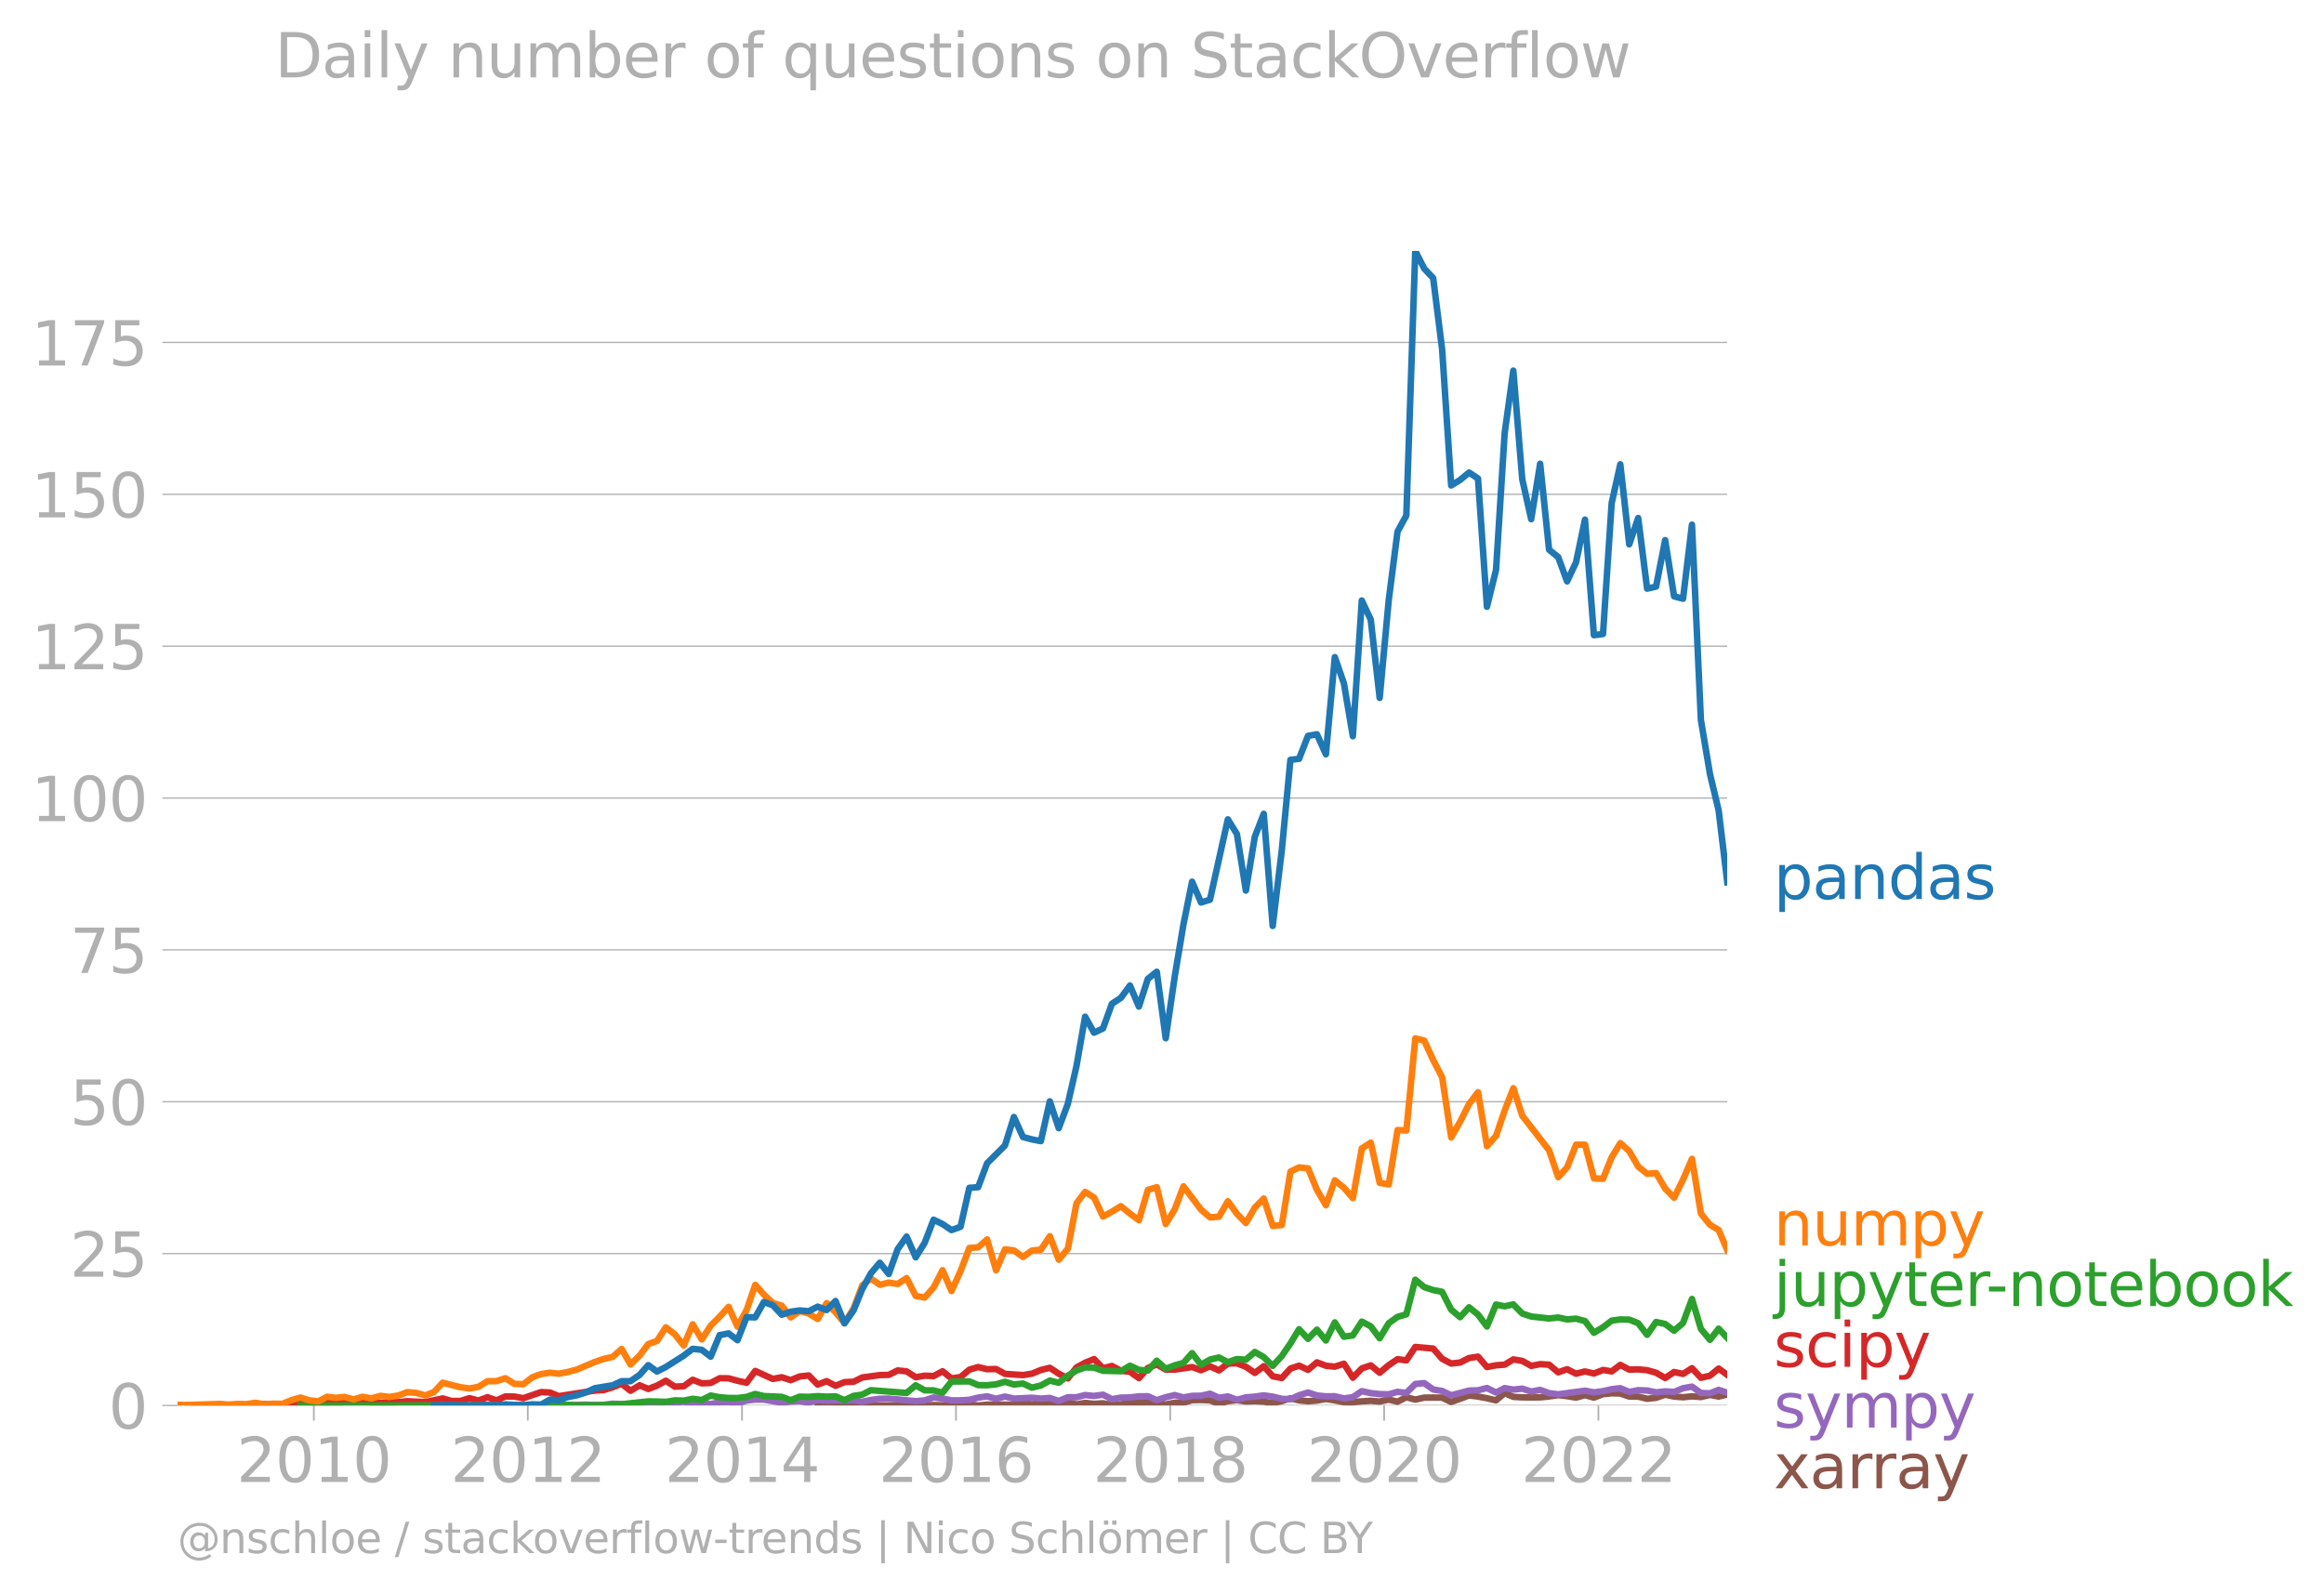 <svg xmlns="http://www.w3.org/2000/svg" xmlns:xlink="http://www.w3.org/1999/xlink" width="714.103" height="489.969" viewBox="0 0 535.577 367.477"><defs><style>*{stroke-linejoin:round;stroke-linecap:butt}</style></defs><g id="figure_1"><path id="patch_1" d="M0 367.477h535.577V0H0v367.477z" style="fill:none"/><g id="axes_1"><path id="patch_2" d="M40.922 323.95h357.12V57.838H40.923V323.95z" style="fill:none"/><g id="matplotlib.axis_1"><g id="xtick_1"><g id="line2d_1"><defs><path id="m9622af6bbe" d="M0 0v3.5" style="stroke:#b0b0b0;stroke-width:.4"/></defs><use xlink:href="#m9622af6bbe" x="72.329" y="323.95" style="fill:#b0b0b0;stroke:#b0b0b0;stroke-width:.4"/></g><g id="text_1" style="fill:#b0b0b0" transform="matrix(.14 0 0 -.14 54.514 341.588)"><defs><path id="DejaVuSans-32" d="M1228 531h2203V0H469v531q359 372 979 998 621 627 780 809 303 340 423 576 121 236 121 464 0 372-261 606-261 235-680 235-297 0-627-103-329-103-704-313v638q381 153 712 231 332 78 607 78 725 0 1156-363 431-362 431-968 0-288-108-546-107-257-392-607-78-91-497-524-418-433-1181-1211z" transform="scale(.016)"/><path id="DejaVuSans-30" d="M2034 4250q-487 0-733-480-245-479-245-1442 0-959 245-1439 246-480 733-480 491 0 736 480 246 480 246 1439 0 963-246 1442-245 480-736 480zm0 500q785 0 1199-621 414-620 414-1801 0-1178-414-1799Q2819-91 2034-91q-784 0-1198 620-414 621-414 1799 0 1181 414 1801 414 621 1198 621z" transform="scale(.016)"/><path id="DejaVuSans-31" d="M794 531h1031v3560L703 3866v575l1116 225h631V531h1031V0H794v531z" transform="scale(.016)"/></defs><use xlink:href="#DejaVuSans-32"/><use xlink:href="#DejaVuSans-30" x="63.623"/><use xlink:href="#DejaVuSans-31" x="127.246"/><use xlink:href="#DejaVuSans-30" x="190.869"/></g></g><g id="xtick_2"><use xlink:href="#m9622af6bbe" id="line2d_2" x="121.633" y="323.95" style="fill:#b0b0b0;stroke:#b0b0b0;stroke-width:.4"/><g id="text_2" style="fill:#b0b0b0" transform="matrix(.14 0 0 -.14 103.818 341.588)"><use xlink:href="#DejaVuSans-32"/><use xlink:href="#DejaVuSans-30" x="63.623"/><use xlink:href="#DejaVuSans-31" x="127.246"/><use xlink:href="#DejaVuSans-32" x="190.869"/></g></g><g id="xtick_3"><use xlink:href="#m9622af6bbe" id="line2d_3" x="171.005" y="323.95" style="fill:#b0b0b0;stroke:#b0b0b0;stroke-width:.4"/><g id="text_3" style="fill:#b0b0b0" transform="matrix(.14 0 0 -.14 153.19 341.588)"><defs><path id="DejaVuSans-34" d="M2419 4116 825 1625h1594v2491zm-166 550h794V1625h666v-525h-666V0h-628v1100H313v609l1940 2957z" transform="scale(.016)"/></defs><use xlink:href="#DejaVuSans-32"/><use xlink:href="#DejaVuSans-30" x="63.623"/><use xlink:href="#DejaVuSans-31" x="127.246"/><use xlink:href="#DejaVuSans-34" x="190.869"/></g></g><g id="xtick_4"><use xlink:href="#m9622af6bbe" id="line2d_4" x="220.31" y="323.95" style="fill:#b0b0b0;stroke:#b0b0b0;stroke-width:.4"/><g id="text_4" style="fill:#b0b0b0" transform="matrix(.14 0 0 -.14 202.495 341.588)"><defs><path id="DejaVuSans-36" d="M2113 2584q-425 0-674-291-248-290-248-796 0-503 248-796 249-292 674-292t673 292q248 293 248 796 0 506-248 796-248 291-673 291zm1253 1979v-575q-238 112-480 171-242 60-480 60-625 0-955-422-329-422-376-1275 184 272 462 417 279 145 613 145 703 0 1111-427 408-426 408-1160 0-719-425-1154Q2819-91 2113-91q-810 0-1238 620-428 621-428 1799 0 1106 525 1764t1409 658q238 0 480-47t505-140z" transform="scale(.016)"/></defs><use xlink:href="#DejaVuSans-32"/><use xlink:href="#DejaVuSans-30" x="63.623"/><use xlink:href="#DejaVuSans-31" x="127.246"/><use xlink:href="#DejaVuSans-36" x="190.869"/></g></g><g id="xtick_5"><use xlink:href="#m9622af6bbe" id="line2d_5" x="269.682" y="323.95" style="fill:#b0b0b0;stroke:#b0b0b0;stroke-width:.4"/><g id="text_5" style="fill:#b0b0b0" transform="matrix(.14 0 0 -.14 251.867 341.588)"><defs><path id="DejaVuSans-38" d="M2034 2216q-450 0-708-241-257-241-257-662 0-422 257-663 258-241 708-241t709 242q260 243 260 662 0 421-258 662-257 241-711 241zm-631 268q-406 100-633 378-226 279-226 679 0 559 398 884 399 325 1092 325 697 0 1094-325t397-884q0-400-227-679-226-278-629-378 456-106 710-416 255-309 255-755 0-679-414-1042Q2806-91 2034-91q-771 0-1186 362-414 363-414 1042 0 446 256 755 257 310 713 416zm-231 997q0-362 226-565 227-203 636-203 407 0 636 203 230 203 230 565 0 363-230 566-229 203-636 203-409 0-636-203-226-203-226-566z" transform="scale(.016)"/></defs><use xlink:href="#DejaVuSans-32"/><use xlink:href="#DejaVuSans-30" x="63.623"/><use xlink:href="#DejaVuSans-31" x="127.246"/><use xlink:href="#DejaVuSans-38" x="190.869"/></g></g><g id="xtick_6"><use xlink:href="#m9622af6bbe" id="line2d_6" x="318.986" y="323.95" style="fill:#b0b0b0;stroke:#b0b0b0;stroke-width:.4"/><g id="text_6" style="fill:#b0b0b0" transform="matrix(.14 0 0 -.14 301.171 341.588)"><use xlink:href="#DejaVuSans-32"/><use xlink:href="#DejaVuSans-30" x="63.623"/><use xlink:href="#DejaVuSans-32" x="127.246"/><use xlink:href="#DejaVuSans-30" x="190.869"/></g></g><g id="xtick_7"><use xlink:href="#m9622af6bbe" id="line2d_7" x="368.358" y="323.95" style="fill:#b0b0b0;stroke:#b0b0b0;stroke-width:.4"/><g id="text_7" style="fill:#b0b0b0" transform="matrix(.14 0 0 -.14 350.543 341.588)"><use xlink:href="#DejaVuSans-32"/><use xlink:href="#DejaVuSans-30" x="63.623"/><use xlink:href="#DejaVuSans-32" x="127.246"/><use xlink:href="#DejaVuSans-32" x="190.869"/></g></g></g><g id="matplotlib.axis_2"><g id="ytick_1"><path id="line2d_8" d="M40.922 323.95h357.12" clip-path="url(#pf1f4fa436a)" style="fill:none;stroke:#b0b0b0;stroke-width:.3;stroke-linecap:square"/><g id="line2d_9"><defs><path id="m3f11a20389" d="M0 0h-3.5" style="stroke:#b0b0b0;stroke-width:.3"/></defs><use xlink:href="#m3f11a20389" x="40.922" y="323.95" style="fill:#b0b0b0;stroke:#b0b0b0;stroke-width:.3"/></g><use xlink:href="#DejaVuSans-30" id="text_8" style="fill:#b0b0b0" transform="matrix(.14 0 0 -.14 25.015 329.269)"/></g><g id="ytick_2"><path id="line2d_10" d="M40.922 288.947h357.12" clip-path="url(#pf1f4fa436a)" style="fill:none;stroke:#b0b0b0;stroke-width:.3;stroke-linecap:square"/><use xlink:href="#m3f11a20389" id="line2d_11" x="40.922" y="288.947" style="fill:#b0b0b0;stroke:#b0b0b0;stroke-width:.3"/><g id="text_9" style="fill:#b0b0b0" transform="matrix(.14 0 0 -.14 16.108 294.266)"><defs><path id="DejaVuSans-35" d="M691 4666h2478v-532H1269V2991q137 47 274 70 138 23 276 23 781 0 1237-428 457-428 457-1159 0-753-469-1171Q2575-91 1722-91q-294 0-599 50Q819 9 494 109v635q281-153 581-228t634-75q541 0 856 284 316 284 316 772 0 487-316 771-315 285-856 285-253 0-505-56-251-56-513-175v2344z" transform="scale(.016)"/></defs><use xlink:href="#DejaVuSans-32"/><use xlink:href="#DejaVuSans-35" x="63.623"/></g></g><g id="ytick_3"><path id="line2d_12" d="M40.922 253.945h357.12" clip-path="url(#pf1f4fa436a)" style="fill:none;stroke:#b0b0b0;stroke-width:.3;stroke-linecap:square"/><use xlink:href="#m3f11a20389" id="line2d_13" x="40.922" y="253.945" style="fill:#b0b0b0;stroke:#b0b0b0;stroke-width:.3"/><g id="text_10" style="fill:#b0b0b0" transform="matrix(.14 0 0 -.14 16.108 259.264)"><use xlink:href="#DejaVuSans-35"/><use xlink:href="#DejaVuSans-30" x="63.623"/></g></g><g id="ytick_4"><path id="line2d_14" d="M40.922 218.942h357.12" clip-path="url(#pf1f4fa436a)" style="fill:none;stroke:#b0b0b0;stroke-width:.3;stroke-linecap:square"/><use xlink:href="#m3f11a20389" id="line2d_15" x="40.922" y="218.942" style="fill:#b0b0b0;stroke:#b0b0b0;stroke-width:.3"/><g id="text_11" style="fill:#b0b0b0" transform="matrix(.14 0 0 -.14 16.108 224.261)"><defs><path id="DejaVuSans-37" d="M525 4666h3000v-269L1831 0h-659l1594 4134H525v532z" transform="scale(.016)"/></defs><use xlink:href="#DejaVuSans-37"/><use xlink:href="#DejaVuSans-35" x="63.623"/></g></g><g id="ytick_5"><path id="line2d_16" d="M40.922 183.94h357.12" clip-path="url(#pf1f4fa436a)" style="fill:none;stroke:#b0b0b0;stroke-width:.3;stroke-linecap:square"/><use xlink:href="#m3f11a20389" id="line2d_17" x="40.922" y="183.94" style="fill:#b0b0b0;stroke:#b0b0b0;stroke-width:.3"/><g id="text_12" style="fill:#b0b0b0" transform="matrix(.14 0 0 -.14 7.2 189.259)"><use xlink:href="#DejaVuSans-31"/><use xlink:href="#DejaVuSans-30" x="63.623"/><use xlink:href="#DejaVuSans-30" x="127.246"/></g></g><g id="ytick_6"><path id="line2d_18" d="M40.922 148.938h357.12" clip-path="url(#pf1f4fa436a)" style="fill:none;stroke:#b0b0b0;stroke-width:.3;stroke-linecap:square"/><use xlink:href="#m3f11a20389" id="line2d_19" x="40.922" y="148.938" style="fill:#b0b0b0;stroke:#b0b0b0;stroke-width:.3"/><g id="text_13" style="fill:#b0b0b0" transform="matrix(.14 0 0 -.14 7.2 154.256)"><use xlink:href="#DejaVuSans-31"/><use xlink:href="#DejaVuSans-32" x="63.623"/><use xlink:href="#DejaVuSans-35" x="127.246"/></g></g><g id="ytick_7"><path id="line2d_20" d="M40.922 113.935h357.12" clip-path="url(#pf1f4fa436a)" style="fill:none;stroke:#b0b0b0;stroke-width:.3;stroke-linecap:square"/><use xlink:href="#m3f11a20389" id="line2d_21" x="40.922" y="113.935" style="fill:#b0b0b0;stroke:#b0b0b0;stroke-width:.3"/><g id="text_14" style="fill:#b0b0b0" transform="matrix(.14 0 0 -.14 7.2 119.254)"><use xlink:href="#DejaVuSans-31"/><use xlink:href="#DejaVuSans-35" x="63.623"/><use xlink:href="#DejaVuSans-30" x="127.246"/></g></g><g id="ytick_8"><path id="line2d_22" d="M40.922 78.933h357.12" clip-path="url(#pf1f4fa436a)" style="fill:none;stroke:#b0b0b0;stroke-width:.3;stroke-linecap:square"/><use xlink:href="#m3f11a20389" id="line2d_23" x="40.922" y="78.933" style="fill:#b0b0b0;stroke:#b0b0b0;stroke-width:.3"/><g id="text_15" style="fill:#b0b0b0" transform="matrix(.14 0 0 -.14 7.2 84.252)"><use xlink:href="#DejaVuSans-31"/><use xlink:href="#DejaVuSans-37" x="63.623"/><use xlink:href="#DejaVuSans-35" x="127.246"/></g></g></g><path id="line2d_24" d="m188.43 323.95 2.06-.045 2.06.045h16.379l2.094-.045 2.06-.002 2.06-.044 2.06.044 2.06-.044h2.094l2.026-.15 2.026.24 2.06-.186 2.06-.039 2.06.04 2.06.005 2.094-.316 2.06.217 2.06-.217 2.06-.297 2.06.523 2.094-.452 1.992.473 1.992-.337 2.06.213 2.06-.123 2.06.357 2.06-.131 2.094-.361 2.06-.068 2.06-.068 2.06.114 2.06.428 2.094-.406 1.992-.018 1.993-.57 2.06-.04 2.06.086 2.06.754 2.06-.574 2.093-.226 2.06.286 2.06-.06 2.06.107 2.06.345 2.094-.452 1.992-.656 1.993.476 2.06.194 2.06-.15 2.06-.364 2.06.32 2.094.406 2.06.021 2.06-.202 2.06-.125 2.06.17 2.093-.451 2.027.486 2.026-1.028 2.06.543 2.06-.453 2.06-.013 2.06.013 2.093.994 2.06-.727 2.06-.764 2.06.25 2.06.383 2.094.497 1.993-1.676 1.992.863 2.06.12 2.06.015 2.06-.015 2.06-.21 2.094-.317 2.06.247 2.06.34 2.06-.573 2.06.573 2.093-.813 1.993-.18 1.992.045 2.06.701 2.06.021 2.06.493 2.06-.222 2.094-.722 2.06.43 2.06.157 2.06-.203 2.06.158 2.094-.497 1.992.389 1.993-.48" clip-path="url(#pf1f4fa436a)" style="fill:none;stroke:#8c564b;stroke-width:1.5;stroke-linecap:square"/><path id="line2d_25" d="M40.922 323.95h34.446l1.993-.136 2.06.136 4.12-.047 2.06-.089 2.093.136 6.18-.094 2.06-.042 2.094.136 3.985-.136 2.06.136 2.06-.09 2.06.043 2.06-.134 4.153.134 2.06-.179 4.12.18h2.094l2.026-.147 2.027.102 2.06-.096 2.06.096 4.12-.09 2.093.09 2.06-.05 2.06-.266 4.12.181 2.094-.136 1.992.212 4.053-.644 2.06.162 2.06-.208 2.06.343h2.094l2.06.17 2.06-.441 2.06-.026 2.06.297 2.093-.632 1.993-.221 1.992-.005 4.12.723 2.06-.255 2.06-.107 2.094.362 2.06-.628 2.06.221 2.06-.128 2.06.083 2.093-.09 1.993.324 1.992-.415 2.06-.275 2.06-.04 6.214.586 2.06-.173 2.06-.685 2.06.265 2.06.413h2.094l2.026-.13 2.026-.503 2.06-.293 2.06.564 2.06-.518 2.06.473 4.154-.193 2.06.193 2.06-.146 2.06.688 2.094-.858 1.992-.003 1.992-.494 2.06.2 2.06-.29 2.06 1.037 2.06-.36 2.094-.045 2.06-.248 2.06-.023 2.06.91 2.06-.684 2.094-.497 1.992.544 1.993-.363 2.06-.027 2.06-.47 2.06.936 2.06-.304 2.093.768 2.06-.557 2.06-.166 2.06-.3 2.06.3 2.094.497 1.992.086 1.993-.899 2.06-.638 2.06.683 2.06.204 2.06-.023 2.094.497 2.06-.288 2.06-1.383 2.06.45 2.06.227 2.093.045 2.027-.563 2.026.247 2.06-2.056 2.06-.202 2.06 1.462 2.06.345 2.093.993 4.12-1.084 2.06-.067 2.06-.52 2.094 1.039 1.993-1.02 1.992.342 2.06-.215 2.06.667 2.06-.387 2.06.748 2.094.271 6.18-.832 2.06.38 2.093-.27 1.993-.453 1.992-.225 2.06.848 2.06-.396 2.06.07 2.06.427 2.094-.226 2.06.125 2.06-.848 2.06-.365 2.06 1.45 2.094.09 1.992-.8 1.993.664h0" clip-path="url(#pf1f4fa436a)" style="fill:none;stroke:#9467bd;stroke-width:1.5;stroke-linecap:square"/><path id="line2d_26" d="m44.57 323.95 10.198-.187 4.12.093 2.06-.222 4.154.222 2.06-.313 2.06-.06 2.06.241 2.094-.452 1.992.128 4.053-.244 2.06.026 2.06-.352 2.06.442 2.093.09 2.06-.159 2.06-.021 2.06-.212 4.154.212 3.985-.858 2.06.6 2.06-.013 2.06-.641 2.06.55 2.094-.767 2.06.73 2.06-.91 2.06.023 2.06.383 4.12-1.42 2.026.11 2.06.834 6.18-.97 2.093-.316 2.06-.114 2.06-.653 2.06-.794 2.06 1.606 2.094-1.264 1.992.852 1.993-.762 2.06-1.132 2.06 1.358 2.06-.098 2.06-1.483 2.094.813 2.06-.077 2.06-1.097 2.06.024 2.06.563 2.093.452 1.993-2.712 4.052 1.837 2.06-.39 2.06.67 2.06-.85 2.094-.226 2.06 2.103 2.06-.794 2.06 1.074 2.06-.848 2.093-.09 1.993-.986 4.052-.55 2.06-.045 2.06-1.028 2.06.215 2.094 1.355 2.06-.357 2.06.086 2.06-1.112 2.06 1.654 2.094-.316 2.026-1.707 2.026-.596 2.06.498 2.06-.047 2.06 1.12 4.154.28 2.06-.326 2.06-.848 2.06-.506 2.06 1.364 2.094 1.084 1.992-2.518 1.992-1.095 2.06-.842 2.06 2.107 2.06-.52 2.06 1.107 2.094.226 2.06 1.467 2.06-2.326 2.06-.847 2.06 1.209h2.094l3.985-.587 2.06.731 2.06-.912 2.06.959 2.06-1.591 2.093-.046 2.06.797 2.06 1.417 2.06-1.557 2.06 2.324 2.094.407 1.992-2.178 1.993-.668 2.06.955 2.06-1.722 2.06.789 2.06.204 2.094-.677 2.06 3.226 2.06-2.142 2.06-.705 2.06 1.698 2.093-1.761 2.027-1.366 2.026.282 2.06-3.1 4.12.374 2.06 2.365 2.093 1.084 2.06-.23 2.06-1.035 2.06-.318 2.06 2.396 2.094-.407 1.993-.142 1.992-1.213 2.06.346 2.06 1.145 2.06-.398 2.06.127 2.094 1.761 2.06-.721 2.06 1.037 2.06-.524 2.06.479 2.093-.813 1.993.324 1.992-1.498 2.06 1.088 2.06-.05 2.06.19 2.06.578 2.094 1.22 2.06-1.378 2.06.43 2.06-1.316 2.06 2.219 2.094-.497 1.992-1.636 1.993 1.455h0" clip-path="url(#pf1f4fa436a)" style="fill:none;stroke:#d62728;stroke-width:1.5;stroke-linecap:square"/><g id="text_16" style="fill:#1f77b4" transform="matrix(.14 0 0 -.14 408.756 207.224)"><defs><path id="DejaVuSans-70" d="M1159 525v-1856H581v4831h578v-531q182 312 458 463 277 152 661 152 638 0 1036-506 399-506 399-1331T3314 415Q2916-91 2278-91q-384 0-661 152-276 152-458 464zm1957 1222q0 634-261 995t-717 361q-457 0-718-361t-261-995q0-634 261-995t718-361q456 0 717 361t261 995z" transform="scale(.016)"/><path id="DejaVuSans-61" d="M2194 1759q-697 0-966-159t-269-544q0-306 202-486 202-179 548-179 479 0 768 339t289 901v128h-572zm1147 238V0h-575v531q-197-318-491-470T1556-91q-537 0-855 302-317 302-317 808 0 590 395 890 396 300 1180 300h807v57q0 397-261 614t-733 217q-300 0-585-72-284-72-546-216v532q315 122 612 182 297 61 578 61 760 0 1135-394 375-393 375-1193z" transform="scale(.016)"/><path id="DejaVuSans-6e" d="M3513 2113V0h-575v2094q0 497-194 743-194 247-581 247-466 0-735-297-269-296-269-809V0H581v3500h578v-544q207 316 486 472 280 156 646 156 603 0 912-373 310-373 310-1098z" transform="scale(.016)"/><path id="DejaVuSans-64" d="M2906 2969v1894h575V0h-575v525q-181-312-458-464-276-152-664-152-634 0-1033 506-398 507-398 1332t398 1331q399 506 1033 506 388 0 664-152 277-151 458-463zM947 1747q0-634 261-995t717-361q456 0 718 361 263 361 263 995t-263 995q-262 361-718 361t-717-361q-261-361-261-995z" transform="scale(.016)"/><path id="DejaVuSans-73" d="M2834 3397v-544q-243 125-506 187-262 63-544 63-428 0-642-131t-214-394q0-200 153-314t616-217l197-44q612-131 870-370t258-667q0-488-386-773Q2250-91 1575-91q-281 0-586 55T347 128v594q319-166 628-249 309-82 613-82 406 0 624 139 219 139 219 392 0 234-158 359-157 125-692 241l-200 47q-534 112-772 345-237 233-237 639 0 494 350 762 350 269 994 269 318 0 599-47 282-46 519-140z" transform="scale(.016)"/></defs><use xlink:href="#DejaVuSans-70"/><use xlink:href="#DejaVuSans-61" x="63.477"/><use xlink:href="#DejaVuSans-6e" x="124.756"/><use xlink:href="#DejaVuSans-64" x="188.135"/><use xlink:href="#DejaVuSans-61" x="251.611"/><use xlink:href="#DejaVuSans-73" x="312.891"/></g><g id="text_17" style="fill:#ff7f0e" transform="matrix(.14 0 0 -.14 408.756 287.04)"><defs><path id="DejaVuSans-75" d="M544 1381v2119h575V1403q0-497 193-746 194-248 582-248 465 0 735 297 271 297 271 810v1984h575V0h-575v538q-209-319-486-474-276-155-642-155-603 0-916 375-312 375-312 1097zm1447 2203z" transform="scale(.016)"/><path id="DejaVuSans-6d" d="M3328 2828q216 388 516 572t706 184q547 0 844-383 297-382 297-1088V0h-578v2094q0 503-179 746-178 244-543 244-447 0-707-297-259-296-259-809V0h-578v2094q0 506-178 748t-550 242q-441 0-701-298-259-298-259-808V0H581v3500h578v-544q197 322 472 475t653 153q382 0 649-194 267-193 395-562z" transform="scale(.016)"/><path id="DejaVuSans-79" d="M2059-325q-243-625-475-815-231-191-618-191H506v481h338q237 0 368 113 132 112 291 531l103 262L191 3500h609L1894 763l1094 2737h609L2059-325z" transform="scale(.016)"/></defs><use xlink:href="#DejaVuSans-6e"/><use xlink:href="#DejaVuSans-75" x="63.379"/><use xlink:href="#DejaVuSans-6d" x="126.758"/><use xlink:href="#DejaVuSans-70" x="224.17"/><use xlink:href="#DejaVuSans-79" x="287.646"/></g><g id="text_18" style="fill:#2ca02c" transform="matrix(.14 0 0 -.14 408.756 301.04)"><defs><path id="DejaVuSans-6a" d="M603 3500h575V-63q0-668-255-968-254-300-820-300h-219v487H38q328 0 446 152Q603-541 603-63v3563zm0 1363h575v-729H603v729z" transform="scale(.016)"/><path id="DejaVuSans-74" d="M1172 4494v-994h1184v-447H1172V1153q0-428 117-550t477-122h590V0h-590q-666 0-919 248-253 249-253 905v1900H172v447h422v994h578z" transform="scale(.016)"/><path id="DejaVuSans-65" d="M3597 1894v-281H953q38-594 358-905t892-311q331 0 642 81t618 244V178Q3153 47 2828-22t-659-69q-838 0-1327 487-489 488-489 1320 0 859 464 1363 464 505 1252 505 706 0 1117-455 411-454 411-1235zm-575 169q-6 471-264 752-258 282-683 282-481 0-770-272t-333-766l2050 4z" transform="scale(.016)"/><path id="DejaVuSans-72" d="M2631 2963q-97 56-211 82-114 27-251 27-488 0-749-317t-261-911V0H581v3500h578v-544q182 319 472 473 291 155 707 155 59 0 131-8 72-7 159-23l3-590z" transform="scale(.016)"/><path id="DejaVuSans-2d" d="M313 2009h1684v-512H313v512z" transform="scale(.016)"/><path id="DejaVuSans-6f" d="M1959 3097q-462 0-731-361t-269-989q0-628 267-989 268-361 733-361 460 0 728 362 269 363 269 988 0 622-269 986-268 364-728 364zm0 487q750 0 1178-488 429-487 429-1349 0-859-429-1349Q2709-91 1959-91q-753 0-1180 489-426 490-426 1349 0 862 426 1349 427 488 1180 488z" transform="scale(.016)"/><path id="DejaVuSans-62" d="M3116 1747q0 634-261 995t-717 361q-457 0-718-361t-261-995q0-634 261-995t718-361q456 0 717 361t261 995zM1159 2969q182 312 458 463 277 152 661 152 638 0 1036-506 399-506 399-1331T3314 415Q2916-91 2278-91q-384 0-661 152-276 152-458 464V0H581v4863h578V2969z" transform="scale(.016)"/><path id="DejaVuSans-6b" d="M581 4863h578V1991l1716 1509h734L1753 1863 3688 0h-750L1159 1709V0H581v4863z" transform="scale(.016)"/></defs><use xlink:href="#DejaVuSans-6a"/><use xlink:href="#DejaVuSans-75" x="27.783"/><use xlink:href="#DejaVuSans-70" x="91.162"/><use xlink:href="#DejaVuSans-79" x="154.639"/><use xlink:href="#DejaVuSans-74" x="213.818"/><use xlink:href="#DejaVuSans-65" x="253.027"/><use xlink:href="#DejaVuSans-72" x="314.551"/><use xlink:href="#DejaVuSans-2d" x="349.289"/><use xlink:href="#DejaVuSans-6e" x="385.373"/><use xlink:href="#DejaVuSans-6f" x="448.752"/><use xlink:href="#DejaVuSans-74" x="509.934"/><use xlink:href="#DejaVuSans-65" x="549.143"/><use xlink:href="#DejaVuSans-62" x="610.666"/><use xlink:href="#DejaVuSans-6f" x="674.143"/><use xlink:href="#DejaVuSans-6f" x="735.324"/><use xlink:href="#DejaVuSans-6b" x="796.506"/></g><g id="text_19" style="fill:#d62728" transform="matrix(.14 0 0 -.14 408.756 315.04)"><defs><path id="DejaVuSans-63" d="M3122 3366v-538q-244 135-489 202t-495 67q-560 0-870-355-309-354-309-995t309-996q310-354 870-354 250 0 495 67t489 202V134Q2881 22 2623-34q-257-57-548-57-791 0-1257 497-465 497-465 1341 0 856 470 1346 471 491 1290 491 265 0 518-55 253-54 491-163z" transform="scale(.016)"/><path id="DejaVuSans-69" d="M603 3500h575V0H603v3500zm0 1363h575v-729H603v729z" transform="scale(.016)"/></defs><use xlink:href="#DejaVuSans-73"/><use xlink:href="#DejaVuSans-63" x="52.1"/><use xlink:href="#DejaVuSans-69" x="107.08"/><use xlink:href="#DejaVuSans-70" x="134.863"/><use xlink:href="#DejaVuSans-79" x="198.34"/></g><g id="text_20" style="fill:#9467bd" transform="matrix(.14 0 0 -.14 408.756 329.04)"><use xlink:href="#DejaVuSans-73"/><use xlink:href="#DejaVuSans-79" x="52.1"/><use xlink:href="#DejaVuSans-6d" x="111.279"/><use xlink:href="#DejaVuSans-70" x="208.691"/><use xlink:href="#DejaVuSans-79" x="272.168"/></g><g id="text_21" style="fill:#8c564b" transform="matrix(.14 0 0 -.14 408.756 343.04)"><defs><path id="DejaVuSans-78" d="M3513 3500 2247 1797 3578 0h-678L1881 1375 863 0H184l1360 1831L300 3500h678l928-1247 928 1247h679z" transform="scale(.016)"/></defs><use xlink:href="#DejaVuSans-78"/><use xlink:href="#DejaVuSans-61" x="59.18"/><use xlink:href="#DejaVuSans-72" x="120.459"/><use xlink:href="#DejaVuSans-72" x="159.822"/><use xlink:href="#DejaVuSans-61" x="200.936"/><use xlink:href="#DejaVuSans-79" x="262.215"/></g><g id="text_22" style="fill:#b0b0b0" transform="matrix(.097 0 0 -.097 40.922 357.986)"><defs><path id="DejaVuSans-40" d="M2381 1678q0-447 222-702 222-254 610-254 384 0 604 256 221 256 221 700 0 438-225 695-225 258-607 258-378 0-602-256-223-256-223-697zm1703-934q-187-241-429-355t-564-114q-538 0-874 389t-336 1014q0 625 337 1015 338 391 873 391 322 0 565-117 244-117 428-354v409h447V722q457 69 714 417 258 349 258 902 0 334-99 628-98 294-298 544-325 409-792 626t-1017 217q-384 0-738-102-353-101-653-301-490-319-767-836-276-517-276-1120 0-497 179-932 180-434 521-765 328-325 759-495 431-171 922-171 403 0 792 136t714 389l281-347q-390-303-851-464t-936-161q-578 0-1091 205-512 205-912 595Q841 78 631 592q-209 514-209 1105 0 569 212 1084 213 516 607 907 403 396 931 607t1119 211q662 0 1229-272 568-271 952-771 234-307 357-666 124-359 124-744 0-822-497-1297T4084 263v481z" transform="scale(.016)"/><path id="DejaVuSans-68" d="M3513 2113V0h-575v2094q0 497-194 743-194 247-581 247-466 0-735-297-269-296-269-809V0H581v4863h578V2956q207 316 486 472 280 156 646 156 603 0 912-373 310-373 310-1098z" transform="scale(.016)"/><path id="DejaVuSans-6c" d="M603 4863h575V0H603v4863z" transform="scale(.016)"/><path id="DejaVuSans-2f" d="M1625 4666h531L531-594H0l1625 5260z" transform="scale(.016)"/><path id="DejaVuSans-76" d="M191 3500h609L1894 563l1094 2937h609L2284 0h-781L191 3500z" transform="scale(.016)"/><path id="DejaVuSans-66" d="M2375 4863v-479h-550q-309 0-430-125-120-125-120-450v-309h947v-447h-947V0H697v3053H147v447h550v244q0 584 272 851 272 268 862 268h544z" transform="scale(.016)"/><path id="DejaVuSans-77" d="M269 3500h575l719-2731 715 2731h678l719-2731 716 2731h575L4050 0h-678l-753 2869L1863 0h-679L269 3500z" transform="scale(.016)"/><path id="DejaVuSans-7c" d="M1344 4891v-6400H813v6400h531z" transform="scale(.016)"/><path id="DejaVuSans-4e" d="M628 4666h850L3547 763v3903h612V0h-850L1241 3903V0H628v4666z" transform="scale(.016)"/><path id="DejaVuSans-53" d="M3425 4513v-616q-359 172-678 256-319 85-616 85-515 0-795-200t-280-569q0-310 186-468 186-157 705-254l381-78q706-135 1042-474t336-907q0-679-455-1029Q2797-91 1919-91q-331 0-705 75-373 75-773 222v650q384-215 753-325 369-109 725-109 540 0 834 212 294 213 294 607 0 343-211 537t-692 291l-385 75q-706 140-1022 440-315 300-315 835 0 619 436 975t1201 356q329 0 669-60 341-59 697-177z" transform="scale(.016)"/><path id="DejaVuSans-f6" d="M1959 3097q-462 0-731-361t-269-989q0-628 267-989 268-361 733-361 460 0 728 362 269 363 269 988 0 622-269 986-268 364-728 364zm0 487q750 0 1178-488 429-487 429-1349 0-859-429-1349Q2709-91 1959-91q-753 0-1180 489-426 490-426 1349 0 862 426 1349 427 488 1180 488zm295 1266h634v-631h-634v631zm-1222 0h634v-631h-634v631z" transform="scale(.016)"/><path id="DejaVuSans-43" d="M4122 4306v-665q-319 297-680 443-361 147-767 147-800 0-1225-489t-425-1414q0-922 425-1411t1225-489q406 0 767 147t680 444V359q-331-225-702-338-370-112-782-112-1060 0-1670 648-609 649-609 1771 0 1125 609 1773 610 649 1670 649 418 0 788-111 371-111 696-333z" transform="scale(.016)"/><path id="DejaVuSans-42" d="M1259 2228V519h1013q509 0 754 211 246 211 246 645 0 438-246 645-245 208-754 208H1259zm0 1919V2741h935q462 0 688 173 227 174 227 530 0 353-227 528-226 175-688 175h-935zm-631 519h1613q722 0 1112-300 391-300 391-853 0-429-200-682t-588-315q466-100 724-418 258-317 258-792 0-625-425-966Q3088 0 2303 0H628v4666z" transform="scale(.016)"/><path id="DejaVuSans-59" d="M-13 4666h679l1293-1919 1285 1919h678L2272 2222V0h-634v2222L-13 4666z" transform="scale(.016)"/></defs><use xlink:href="#DejaVuSans-40"/><use xlink:href="#DejaVuSans-6e" x="100"/><use xlink:href="#DejaVuSans-73" x="163.379"/><use xlink:href="#DejaVuSans-63" x="215.479"/><use xlink:href="#DejaVuSans-68" x="270.459"/><use xlink:href="#DejaVuSans-6c" x="333.838"/><use xlink:href="#DejaVuSans-6f" x="361.621"/><use xlink:href="#DejaVuSans-65" x="422.803"/><use xlink:href="#DejaVuSans-20" x="484.326"/><use xlink:href="#DejaVuSans-2f" x="516.113"/><use xlink:href="#DejaVuSans-20" x="549.805"/><use xlink:href="#DejaVuSans-73" x="581.592"/><use xlink:href="#DejaVuSans-74" x="633.691"/><use xlink:href="#DejaVuSans-61" x="672.9"/><use xlink:href="#DejaVuSans-63" x="734.18"/><use xlink:href="#DejaVuSans-6b" x="789.16"/><use xlink:href="#DejaVuSans-6f" x="843.445"/><use xlink:href="#DejaVuSans-76" x="904.627"/><use xlink:href="#DejaVuSans-65" x="963.807"/><use xlink:href="#DejaVuSans-72" x="1025.33"/><use xlink:href="#DejaVuSans-66" x="1066.443"/><use xlink:href="#DejaVuSans-6c" x="1101.648"/><use xlink:href="#DejaVuSans-6f" x="1129.432"/><use xlink:href="#DejaVuSans-77" x="1190.613"/><use xlink:href="#DejaVuSans-2d" x="1272.4"/><use xlink:href="#DejaVuSans-74" x="1308.484"/><use xlink:href="#DejaVuSans-72" x="1347.693"/><use xlink:href="#DejaVuSans-65" x="1386.557"/><use xlink:href="#DejaVuSans-6e" x="1448.08"/><use xlink:href="#DejaVuSans-64" x="1511.459"/><use xlink:href="#DejaVuSans-73" x="1574.936"/><use xlink:href="#DejaVuSans-20" x="1627.035"/><use xlink:href="#DejaVuSans-7c" x="1658.822"/><use xlink:href="#DejaVuSans-20" x="1692.514"/><use xlink:href="#DejaVuSans-4e" x="1724.301"/><use xlink:href="#DejaVuSans-69" x="1799.105"/><use xlink:href="#DejaVuSans-63" x="1826.889"/><use xlink:href="#DejaVuSans-6f" x="1881.869"/><use xlink:href="#DejaVuSans-20" x="1943.051"/><use xlink:href="#DejaVuSans-53" x="1974.838"/><use xlink:href="#DejaVuSans-63" x="2038.314"/><use xlink:href="#DejaVuSans-68" x="2093.295"/><use xlink:href="#DejaVuSans-6c" x="2156.674"/><use xlink:href="#DejaVuSans-f6" x="2184.457"/><use xlink:href="#DejaVuSans-6d" x="2245.639"/><use xlink:href="#DejaVuSans-65" x="2343.051"/><use xlink:href="#DejaVuSans-72" x="2404.574"/><use xlink:href="#DejaVuSans-20" x="2445.688"/><use xlink:href="#DejaVuSans-7c" x="2477.475"/><use xlink:href="#DejaVuSans-20" x="2511.166"/><use xlink:href="#DejaVuSans-43" x="2542.953"/><use xlink:href="#DejaVuSans-43" x="2612.777"/><use xlink:href="#DejaVuSans-20" x="2682.602"/><use xlink:href="#DejaVuSans-42" x="2714.389"/><use xlink:href="#DejaVuSans-59" x="2777.492"/></g><g id="text_23" style="fill:#b0b0b0" transform="matrix(.14 0 0 -.14 63.337 17.838)"><defs><path id="DejaVuSans-44" d="M1259 4147V519h763q966 0 1414 437 448 438 448 1382 0 937-448 1373t-1414 436h-763zm-631 519h1297q1356 0 1990-564 635-564 635-1764 0-1207-638-1773Q3275 0 1925 0H628v4666z" transform="scale(.016)"/><path id="DejaVuSans-71" d="M947 1747q0-634 261-995t717-361q456 0 718 361 263 361 263 995t-263 995q-262 361-718 361t-717-361q-261-361-261-995zM2906 525q-181-312-458-464-276-152-664-152-634 0-1033 506-398 507-398 1332t398 1331q399 506 1033 506 388 0 664-152 277-151 458-463v531h575v-4831h-575V525z" transform="scale(.016)"/><path id="DejaVuSans-4f" d="M2522 4238q-688 0-1093-513-404-512-404-1397 0-881 404-1394 405-512 1093-512 687 0 1089 512 402 513 402 1394 0 885-402 1397-402 513-1089 513zm0 512q981 0 1568-658 588-658 588-1764 0-1103-588-1761Q3503-91 2522-91q-984 0-1574 656-589 657-589 1763t589 1764q590 658 1574 658z" transform="scale(.016)"/></defs><use xlink:href="#DejaVuSans-44"/><use xlink:href="#DejaVuSans-61" x="77.002"/><use xlink:href="#DejaVuSans-69" x="138.281"/><use xlink:href="#DejaVuSans-6c" x="166.064"/><use xlink:href="#DejaVuSans-79" x="193.848"/><use xlink:href="#DejaVuSans-20" x="253.027"/><use xlink:href="#DejaVuSans-6e" x="284.814"/><use xlink:href="#DejaVuSans-75" x="348.193"/><use xlink:href="#DejaVuSans-6d" x="411.572"/><use xlink:href="#DejaVuSans-62" x="508.984"/><use xlink:href="#DejaVuSans-65" x="572.461"/><use xlink:href="#DejaVuSans-72" x="633.984"/><use xlink:href="#DejaVuSans-20" x="675.098"/><use xlink:href="#DejaVuSans-6f" x="706.885"/><use xlink:href="#DejaVuSans-66" x="768.066"/><use xlink:href="#DejaVuSans-20" x="803.271"/><use xlink:href="#DejaVuSans-71" x="835.059"/><use xlink:href="#DejaVuSans-75" x="898.535"/><use xlink:href="#DejaVuSans-65" x="961.914"/><use xlink:href="#DejaVuSans-73" x="1023.438"/><use xlink:href="#DejaVuSans-74" x="1075.537"/><use xlink:href="#DejaVuSans-69" x="1114.746"/><use xlink:href="#DejaVuSans-6f" x="1142.529"/><use xlink:href="#DejaVuSans-6e" x="1203.711"/><use xlink:href="#DejaVuSans-73" x="1267.09"/><use xlink:href="#DejaVuSans-20" x="1319.189"/><use xlink:href="#DejaVuSans-6f" x="1350.977"/><use xlink:href="#DejaVuSans-6e" x="1412.158"/><use xlink:href="#DejaVuSans-20" x="1475.537"/><use xlink:href="#DejaVuSans-53" x="1507.324"/><use xlink:href="#DejaVuSans-74" x="1570.801"/><use xlink:href="#DejaVuSans-61" x="1610.01"/><use xlink:href="#DejaVuSans-63" x="1671.289"/><use xlink:href="#DejaVuSans-6b" x="1726.27"/><use xlink:href="#DejaVuSans-4f" x="1784.18"/><use xlink:href="#DejaVuSans-76" x="1862.891"/><use xlink:href="#DejaVuSans-65" x="1922.07"/><use xlink:href="#DejaVuSans-72" x="1983.594"/><use xlink:href="#DejaVuSans-66" x="2024.707"/><use xlink:href="#DejaVuSans-6c" x="2059.912"/><use xlink:href="#DejaVuSans-6f" x="2087.695"/><use xlink:href="#DejaVuSans-77" x="2148.877"/></g><path id="line2d_27" d="M69.222 323.95h4.154l55.417-.047 2.06-.089 2.06.136 6.213-.094 4.12-.186 6.146-.67 4.053.11 2.06-.334 2.06.054 2.06-.416 2.094.271 2.06-1.022 2.06.39 2.06.17 2.06.01 2.093-.27 1.993-.663 1.992.482 4.12.18 2.06.774 2.06-.819 2.094.046 2.06-.16 2.06.114 2.06-.067 2.06.88 2.093-.993 1.993-.287 1.992-1.023 8.24.632 2.094-1.761 2.06 1.152 2.06.022 2.06.538 2.06-2.57 4.12-.042 2.026.855 2.06.03 2.06-.21 2.06-.584 2.06.628 2.094-.226 2.06.952 2.06-.5 2.06-1.134 2.06.502 2.094-1.626 1.992-1.186 1.992-.711 2.06.035 2.06.733 4.12.09 2.094-1.265 2.06.955 2.06.175 2.06-2.275 2.06 1.868 2.094-.813 1.992-.542 1.993-2.258 2.06 2.678 2.06-1.188 2.06-.492 2.06 1.08 2.093-.723 2.06.156 2.06-1.782 2.06 1.176 2.06 2.03 2.094-2.258 1.992-2.92 1.993-3.267 2.06 2.214 2.06-2.124 2.06 2.498 2.06-4.169 2.094 3.297 2.06-.295 2.06-3.183 2.06 1.083 2.06 2.756 2.093-3.477 2.027-1.453 2.026-.58 2.06-7.98 2.06 1.702 2.06.678 2.06.406 2.093 4.11 2.06 1.738 2.06-2.28 2.06 1.673 2.06 2.754 2.094-5.059 1.993.408 1.992-.453 2.06 2.117 2.06.683 4.12.452 2.094-.226 2.06.444 2.06-.173 2.06.546 2.06 2.706 2.093-1.265 1.993-1.53 1.992-.276 2.06.039 2.06.819 2.06 2.681 2.06-2.952 2.094.451 2.06 1.568 2.06-1.793 2.06-5.535 2.06 6.89 2.094 2.529 1.992-2.571 1.993 2.12h0" clip-path="url(#pf1f4fa436a)" style="fill:none;stroke:#2ca02c;stroke-width:1.5;stroke-linecap:square"/><path id="line2d_28" d="m40.922 323.775 1.588.084 8.206-.26 1.992.17 2.06-.146 2.06.01 2.06-.29 2.06.336 2.094-.136 2.06.033 2.06-.846 2.06-.6 2.06.646 2.094.225 1.992-1.051 1.993.238 2.06-.198 2.06.56 2.06-.607 2.06.38 2.093-.586 2.06.253 2.06-.344 2.06-.776 2.06.19 2.094.586 1.992-.796 1.993-2.14 4.12 1.04 2.06.28 2.06-.37 2.094-1.31h2.06l2.06-.678 2.06 1.284 2.06.116 2.093-1.626 2.026-.738 2.027-.3 2.06.215 2.06-.396 2.06-.538 4.153-1.766 2.06-.707 2.06-.467 2.06-1.82 2.06 3.581 2.094-2.077 1.992-2.634 1.993-.708 2.06-3.156 2.06 1.62 2.06 2.58 2.06-4.883 2.094 3.477 2.06-3.167 2.06-2.072 2.06-2.268 2.06 4.572 2.093-3.84 1.993-5.806 1.992 2.239 2.06 1.948 2.06.626 2.06 2.687 2.06-1.467 2.094.587 2.06 1.254 2.06-3.648 2.06 2.108 2.06 2.454 2.093-3.343 1.993-5.295 1.992-1.615 2.06 1.452 2.06-.503 2.06.316 2.06-1.355 2.094 4.11 2.06.372 2.06-2.314 2.06-3.987 2.06 4.8 2.094-4.607 2.026-5.323 2.026-.142 2.06-1.822 2.06 7.106 2.06-4.819 2.06.258 2.094 1.49 2.06-1.468 2.06-.203 2.06-3.11 2.06 5.413 2.094-2.529 1.992-10.471 1.992-2.626 2.06 1.299 2.06 4.391 2.06-1.124 2.06-1.27 2.094 1.717 2.06 1.513 2.06-6.978 2.06-.63 2.06 8.489 2.094-3.433 1.992-5.249 4.053 5.374 2.06 1.772 2.06-.139 2.06-3.565 2.093 2.891 2.06 2.121 2.06-3.566 2.06-2.08 2.06 6.325 2.094-.226 1.992-12.307 1.993-.971 2.06.224 2.06 4.97 2.06 3.524 2.06-5.737 2.094 1.716 2.06 2.388 2.06-11.466 2.06-1.322 2.06 9.271 2.093.361 2.027-12.541 2.026.121 2.06-21.247 2.06.517 2.06 4.477 2.06 3.968 2.093 13.866 2.06-3.646 2.06-4.077 2.06-2.69 2.06 12.445 2.094-2.393 1.993-5.859 1.992-5.116 2.06 6.336 6.18 7.98 2.094 6.188 2.06-2.267 2.06-5.23 2.06.003 2.06 7.765 2.093.09 1.993-4.948 1.992-3.271 2.06 1.857 2.06 3.562 2.06 1.665 2.06-.174 2.094 3.568 2.06 2.113 2.06-4.19 2.06-4.77 2.06 12.628 2.094 2.574 1.992 1.189 1.993 4.683h0" clip-path="url(#pf1f4fa436a)" style="fill:none;stroke:#ff7f0e;stroke-width:1.5;stroke-linecap:square"/><path id="line2d_29" d="m100.02 323.95 4.053-.094 2.06.094h4.12l4.153-.047 2.06-.134 4.12.136 2.094-.226 2.026.078 2.027-1.162 2.06.141 2.06-.728 2.06-.392 2.06-.647 2.093-.994 4.12-.677 2.06-.949h2.06l2.094-1.445 1.992-2.255 1.993 1.487 2.06-1.053 4.12-2.614 2.06-1.572 2.094.226 2.06 1.58 2.06-4.967 2.06-.4 2.06 1.574 2.093-5.33 1.993.068 1.992-3.545 2.06.745 2.06 2.19 2.06-.696 2.06-.297 2.094.18 2.06-1.05 2.06.78 2.06-2.087 2.06 5.158 2.093-2.981 1.993-4.897 1.992-3.639 2.06-2.461 2.06 2.596 2.06-5.723 2.06-2.903 2.094 4.787 2.06-3.331 2.06-5.34 2.06 1 2.06 1.394 2.094-.768 2.026-8.972 2.026-.151 2.06-5.504 4.12-4.107 2.06-6.558 2.094 4.607 2.06.55 2.06.398 2.06-9.171 2.06 6.19 2.094-5.6 1.992-8.698 1.992-11.4 2.06 3.686 2.06-.977 2.06-5.696 2.06-1.35 2.094-2.845 2.06 4.848 2.06-6.383 2.06-1.644 2.06 15.329 2.094-14.318 1.992-11.902 1.993-9.867 2.06 4.797 2.06-.642 4.12-18.517 2.093 3.387 2.06 13.018 2.06-12.385 2.06-5.303 2.06 25.852 2.094-17.388 1.992-20.905 1.993-.232 2.06-5.295 2.06-.35 2.06 4.597 2.06-22.392 2.094 6.052 2.06 12.187 2.06-31.292 2.06 4.41 2.06 18.037 2.093-22.582 2.027-15.75 2.026-3.716 2.06-60.975 2.06 4.068 2.06 2.186 2.06 16.376 2.093 31.435 2.06-1.281 2.06-1.7 2.06 1.373 2.06 29.564 2.094-8.49 1.993-31.585 1.992-14.348 2.06 25.046 2.06 9.189 2.06-12.783 2.06 19.829 2.094 1.67 2.06 5.616 2.06-4.396 2.06-9.838 2.06 26.64 2.093-.272 1.993-30.152 1.992-8.96 2.06 18.438 2.06-6.063 2.06 16.283 2.06-.475 2.094-10.704 2.06 12.953 2.06.55 2.06-17.071 2.06 45.029 2.094 12.465 1.992 8.36 1.993 16.57h0" clip-path="url(#pf1f4fa436a)" style="fill:none;stroke:#1f77b4;stroke-width:1.5;stroke-linecap:square"/></g></g><defs><clipPath id="pf1f4fa436a"><path d="M40.922 57.838h357.12V323.95H40.922z"/></clipPath></defs></svg>